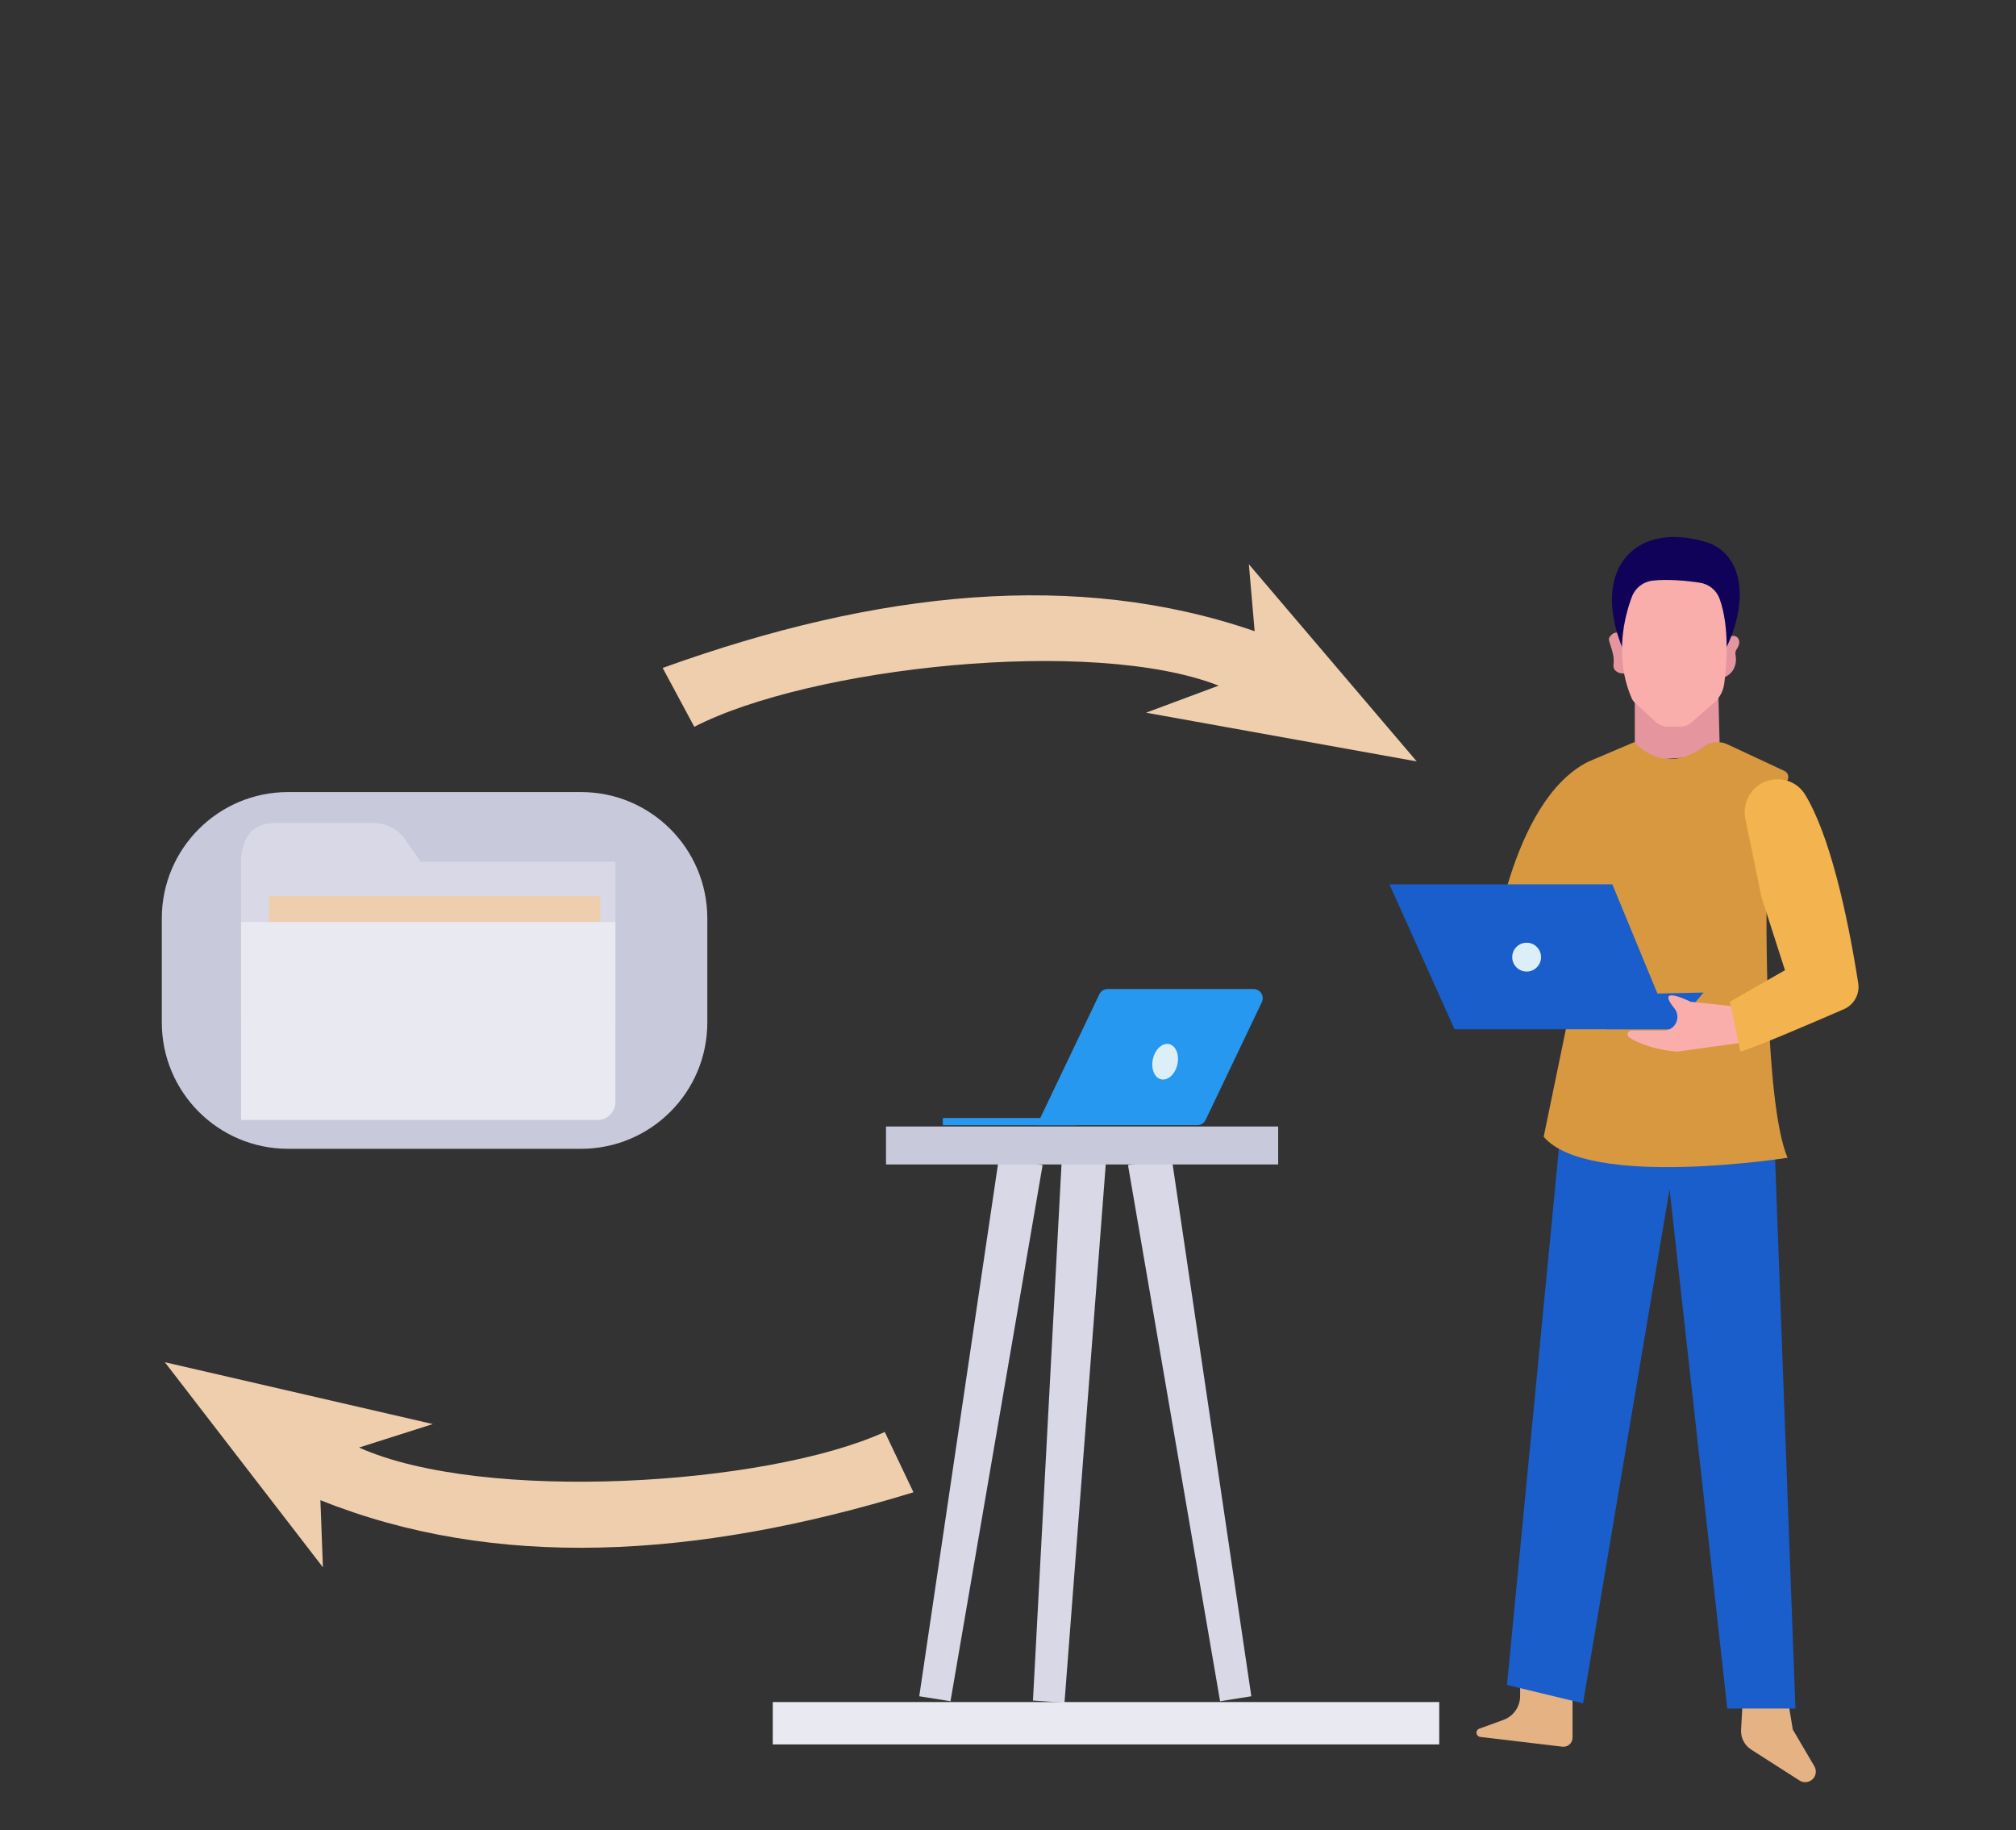 <svg width="466" height="423" viewBox="0 0 466 423" fill="none" xmlns="http://www.w3.org/2000/svg">
<rect x="0" y="0" width="466" height="423" fill="#333333" stroke="none"/>
<g clip-path="url(#clip0_465_6352)">
<path d="M134.308 265.506H66.59C50.472 265.506 37.402 252.436 37.402 236.318V212.245C37.402 196.127 50.472 183.057 66.59 183.057H134.308C150.426 183.057 163.496 196.127 163.496 212.245V236.318C163.496 252.436 150.426 265.506 134.308 265.506Z" fill="#C8C9DB"/>
<path d="M97.225 199.164L93.656 194.005C92.011 191.631 89.303 190.211 86.414 190.211H63.476C55.219 190.211 55.718 199.164 55.718 199.164V235.468H142.246V199.164H97.225Z" fill="#D8D8E7"/>
<path d="M134.659 252.869H62.187V207.119H138.77V248.757C138.77 251.027 136.928 252.869 134.659 252.869Z" fill="#EECEAD"/>
<path d="M138.14 258.839H55.724V213.089H142.252V254.727C142.252 256.997 140.41 258.839 138.14 258.839Z" fill="#E9E9F2"/>
<path d="M377.883 160.683V175.853L397.554 174.564L397.176 159.252L377.883 160.683Z" fill="#E5959D"/>
<path d="M398.398 149.833C398.804 149.132 399.21 148.43 399.615 147.723C399.73 147.52 399.851 147.311 400.032 147.163C400.591 146.697 401.534 147.032 401.858 147.69C402.181 148.348 401.995 149.148 401.611 149.768C401.468 149.998 401.293 150.217 401.205 150.475C401.057 150.908 401.178 151.374 401.233 151.829C401.37 152.914 401.128 154.055 400.525 154.965C399.917 155.875 398.941 156.544 397.861 156.73M375.318 149.521C375.307 148.633 375.076 147.755 374.643 146.977C374.495 146.714 374.314 146.451 374.046 146.308C373.437 145.99 372.697 146.44 372.253 146.966C372.116 147.131 371.984 147.311 371.929 147.52C371.853 147.827 371.946 148.145 372.045 148.446C372.121 148.693 372.204 148.934 372.28 149.181C372.681 150.436 373.086 151.73 373.004 153.046C372.977 153.463 372.9 153.896 373.009 154.301C373.168 154.894 373.7 155.327 374.281 155.513C374.862 155.699 375.487 155.683 376.096 155.628" fill="#E5959D"/>
<path d="M375.219 150.245C367.428 131.649 377.922 120.021 394.873 125.448C395.273 125.574 395.662 125.733 396.035 125.931C403.886 130.015 403.53 141.1 398.568 150.629L391.331 144.916L383.59 146.44L375.219 150.245Z" fill="#100259"/>
<path d="M377.209 137.942C375.493 142.515 373.059 151.922 377.187 161.423C377.346 161.785 377.571 162.108 377.861 162.372L382.735 166.862C383.492 167.558 384.479 167.947 385.509 167.947H388.338C389.33 167.947 390.29 167.585 391.035 166.933L396.227 162.383C397.499 161.264 398.327 159.724 398.552 158.046C399.127 153.72 399.84 144.998 397.499 138.425C396.786 136.418 394.999 134.982 392.888 134.669C389.983 134.242 385.553 133.776 381.957 134.198C379.797 134.455 377.971 135.908 377.209 137.942Z" fill="#F9AEAC"/>
<path d="M402.894 391.841L402.45 399.801C402.351 401.627 403.239 403.359 404.774 404.346L415.958 411.506C416.841 412.071 417.992 412.011 418.809 411.358C419.763 410.596 420.01 409.253 419.39 408.2L414.407 399.725L413.201 392.45L402.894 391.841ZM363.492 390.629V401.605C363.492 402.861 362.396 403.836 361.151 403.688L342.16 401.43C341.13 401.309 340.96 399.878 341.941 399.522L347.522 397.493C349.836 396.655 351.376 394.451 351.376 391.989V386.392L363.492 390.629Z" fill="#E5B283"/>
<path d="M410.169 263.943L415.015 394.872H399.259L385.92 274.853L365.915 393.661L348.339 389.417L361.069 257.879L410.169 263.943Z" fill="#195ECB"/>
<path d="M377.801 171.505C377.801 171.505 384.281 179.602 393.941 172.508C395.493 171.368 397.554 171.209 399.297 172.026L410.235 177.13L412.482 178.177C413.403 178.605 413.672 179.794 413.014 180.567C410.015 184.131 403.596 193.917 408.349 208.171C408.349 208.171 407.74 254.848 413.201 267.578C413.201 267.578 367.132 274.853 356.826 262.726L364.704 224.536L344.699 222.112C344.699 222.112 348.942 185.134 367.127 176.044L377.801 171.505Z" fill="#D79840"/>
<path d="M336.217 237.88H386.529L372.692 204.383H321.168L336.217 237.88Z" fill="#195ECB"/>
<path d="M386.529 237.88L393.799 229.393L365.312 229.996L371.37 237.88H386.529Z" fill="#195ECB"/>
<path d="M352.884 224.542C354.725 224.542 356.217 223.049 356.217 221.208C356.217 219.367 354.725 217.875 352.884 217.875C351.043 217.875 349.55 219.367 349.55 221.208C349.55 223.049 351.043 224.542 352.884 224.542Z" fill="#DCEFF8"/>
<path d="M402.285 232.726L390.767 231.515C390.767 231.515 382.406 227.332 387.033 233.044C387.806 233.993 387.965 235.303 387.417 236.394L387.379 236.471C386.852 237.518 385.783 238.181 384.616 238.181H377.099C376.206 238.181 375.877 239.354 376.644 239.815C378.766 241.081 382.423 242.677 387.741 243.033L405.317 240.61L402.285 232.726Z" fill="#F9AEAC"/>
<path d="M417.274 183.681C422.893 192.892 427 211.049 429.532 227.239C429.927 229.755 428.557 232.222 426.221 233.236C419.083 236.339 404.56 242.573 402.291 243.028L399.867 231.509L412.597 224.234L407.142 207.261L403.431 189.224C403.086 187.557 403.316 185.825 404.078 184.306C406.715 179.016 414.193 178.627 417.274 183.681Z" fill="#F3B34E"/>
<path d="M289.245 392.033L282.024 393.184L260.736 269.261L270.84 267.644L289.245 392.033Z" fill="#D8D8E7"/>
<path d="M212.486 392.033L219.706 393.184L241 269.261L230.896 267.644L212.486 392.033Z" fill="#D8D8E7"/>
<path d="M238.769 393.025L246.06 393.502L255.671 268.126L245.457 267.463L238.769 393.025Z" fill="#D8D8E7"/>
<path d="M295.451 260.352H204.805V269.124H295.451V260.352Z" fill="#C8C9DB"/>
<path d="M276.745 260.056H239.657L254.119 229.788C254.47 229.054 255.216 228.582 256.033 228.582H289.76C291.322 228.582 292.348 230.21 291.673 231.619L278.664 258.856C278.307 259.59 277.562 260.056 276.745 260.056Z" fill="#2698EF"/>
<path d="M248.84 258.39H217.93V260.062H248.84V258.39Z" fill="#2698EF"/>
<path d="M272.147 246.014C272.656 243.764 271.804 241.654 270.245 241.301C268.686 240.949 267.009 242.487 266.501 244.738C265.992 246.988 266.844 249.098 268.403 249.451C269.962 249.803 271.639 248.265 272.147 246.014Z" fill="#DCEFF8"/>
<path d="M332.681 393.371H178.627V403.162H332.681V393.371Z" fill="#E9E9F2"/>
<path d="M281.69 158.462C252.42 147.004 187.207 154.219 160.486 167.974L153.178 154.373C202.985 136.396 249.097 131.752 290.012 145.88L288.674 130.409L327.478 175.973L264.919 164.712L281.69 158.462Z" fill="#EECEAD"/>
<path d="M82.993 334.55C111.671 347.417 177.158 343.388 204.515 330.948L211.149 344.89C160.524 360.421 114.237 362.817 74.062 346.715L74.643 362.23L38.103 314.83L100.049 329.123L82.993 334.55Z" fill="#EECEAD"/>
</g>
<defs>
<clipPath id="clip0_465_6352">
<rect width="466" height="423" fill="white"/>
</clipPath>
</defs>
</svg>
